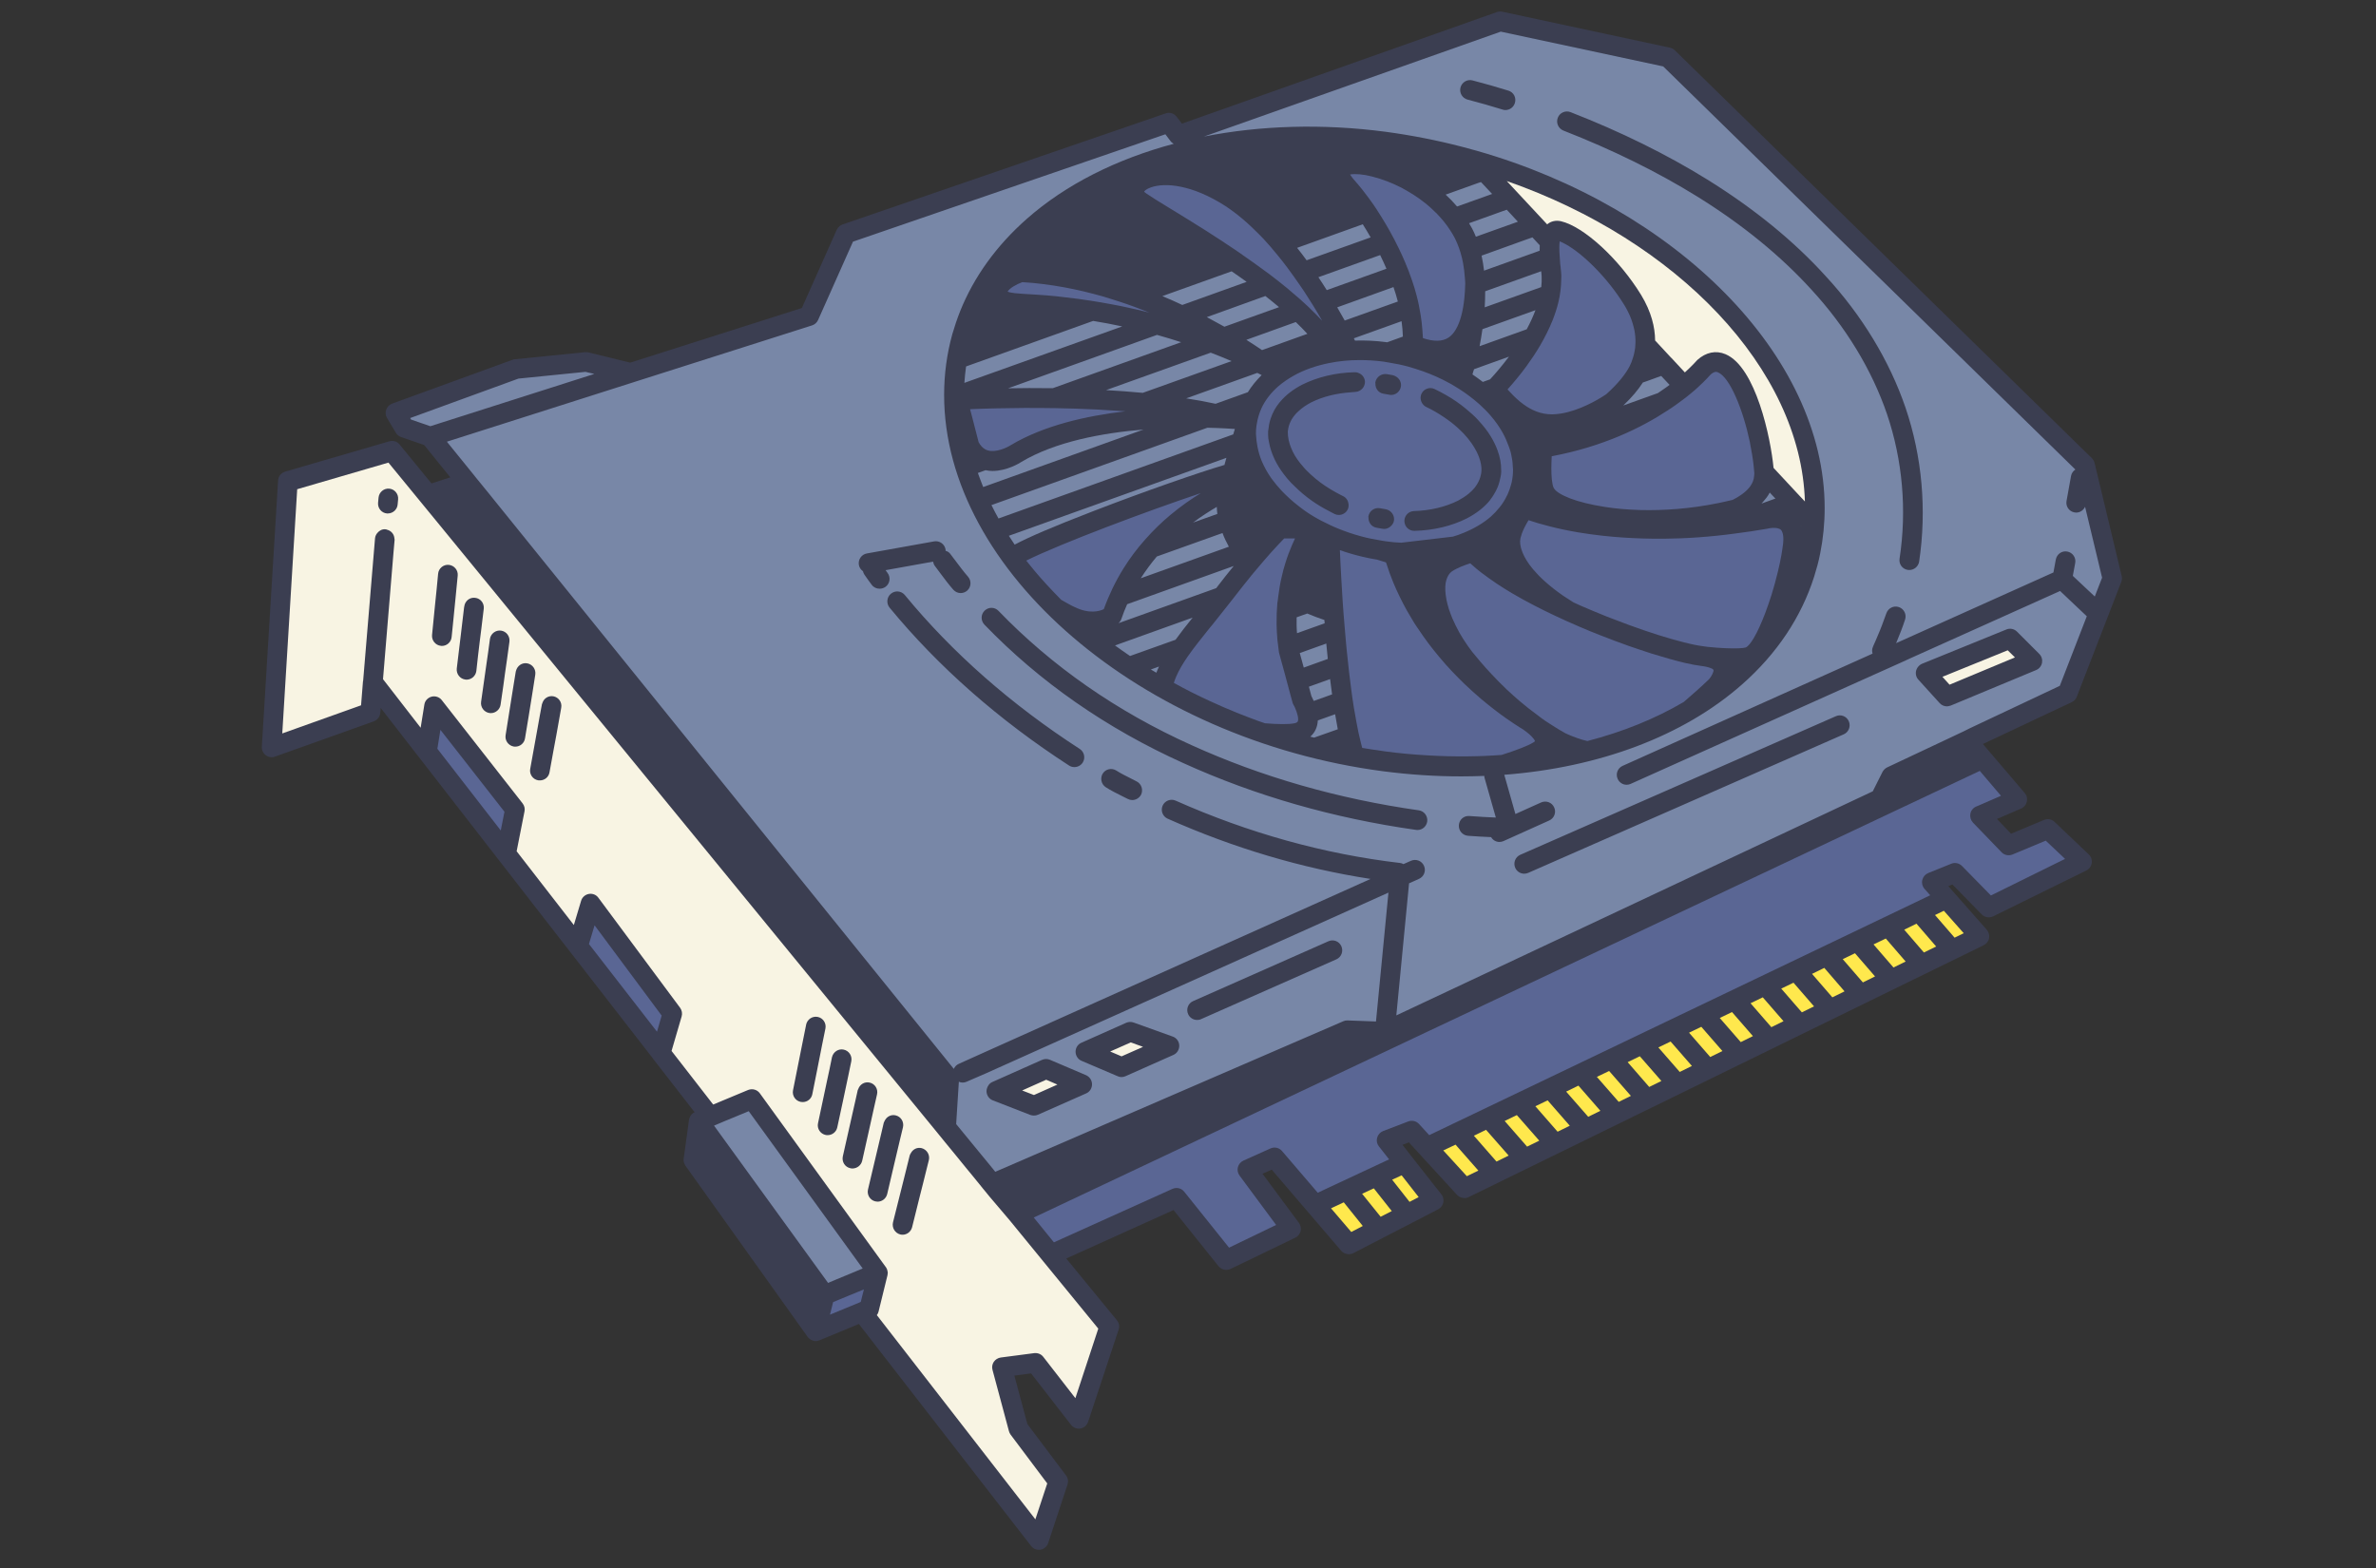 <?xml version="1.0" encoding="utf-8"?>
<!-- Generator: Adobe Illustrator 25.4.1, SVG Export Plug-In . SVG Version: 6.00 Build 0)  -->
<svg version="1.1" id="Layer_1" xmlns="http://www.w3.org/2000/svg" xmlns:xlink="http://www.w3.org/1999/xlink" x="0px" y="0px"
	 viewBox="0 0 250 165" style="enable-background:new 0 0 250 165;" xml:space="preserve">
<rect x="0" y="0" width="250" height="165" fill="#333333" stroke="none"/>
<style type="text/css">
	.st0{clip-path:url(#SVGID_00000080193326493268000680000007505364254492744613_);}
	.st1{fill:#3B3E51;}
	.st2{fill:#FFE84D;}
	.st3{fill:#7887A7;}
	.st4{fill:#F8F4E3;}
	.st5{fill:#5A6694;}
</style>
<g>
	<defs>
		<rect id="SVGID_1_" x="27.57" y="1.17" width="195.75" height="162"/>
	</defs>
	<clipPath id="SVGID_00000051353279320935258210000012542897608892529063_">
		<use xlink:href="#SVGID_1_"  style="overflow:visible;"/>
	</clipPath>
	<g style="clip-path:url(#SVGID_00000051353279320935258210000012542897608892529063_);">
		<path class="st1" d="M218,73.88l-9.36,4.41l0.74,0.87l3.66,4.29c0.22,0.25,0.3,0.59,0.22,0.91c-0.07,0.32-0.29,0.59-0.6,0.72
			l-2.54,1.1l1.48,1.55l3.47-1.45c0.38-0.16,0.81-0.08,1.11,0.21l3.6,3.42c0.25,0.23,0.36,0.58,0.31,0.91
			c-0.05,0.34-0.26,0.63-0.57,0.78l-9.81,4.83c-0.4,0.19-0.88,0.11-1.2-0.21l-3.08-3.15l-0.43,0.18l4.04,4.58
			c0.22,0.25,0.3,0.57,0.25,0.9c-0.06,0.32-0.28,0.59-0.56,0.73l-54.2,26.51c-0.09,0.05-0.19,0.07-0.28,0.09
			c-0.03,0-0.05,0.01-0.08,0.01c-0.03,0.01-0.06,0.01-0.09,0.01c-0.02,0-0.05-0.01-0.07-0.02c-0.09-0.01-0.18-0.02-0.26-0.05
			c-0.04-0.01-0.08-0.02-0.11-0.04c-0.12-0.05-0.22-0.12-0.32-0.22l-2.88-3.14l-1.08-1.18l-1.12-1.22l-0.67,0.26l1,1.28l3.09,3.93
			c0.15,0.18,0.22,0.4,0.22,0.63c0.01,0.08-0.01,0.16-0.02,0.23c-0.06,0.3-0.26,0.56-0.53,0.71l-8.94,4.62
			c-0.1,0.05-0.2,0.08-0.3,0.09c-0.03,0.01-0.06,0.01-0.09,0.01c-0.03,0.01-0.06,0.01-0.09,0.01c-0.02,0-0.05-0.01-0.07-0.01
			c-0.1-0.01-0.19-0.03-0.28-0.06c-0.04-0.01-0.08-0.02-0.11-0.04c-0.12-0.06-0.23-0.13-0.32-0.24l-7.32-8.55l-0.97,0.43l3.83,5.17
			c0.18,0.25,0.25,0.57,0.18,0.87c-0.08,0.3-0.28,0.56-0.56,0.69l-6.82,3.29c-0.15,0.07-0.3,0.1-0.45,0.1c-0.3,0-0.6-0.13-0.81-0.39
			l-4.73-5.91l-11.29,5.1l5.33,6.5c0.23,0.28,0.3,0.65,0.18,0.98l-3.21,9.71c-0.12,0.36-0.43,0.63-0.8,0.7s-0.76-0.08-1-0.39
			l-4.2-5.41l-1.76,0.23l1.37,5.1l4.07,5.41c0.21,0.28,0.26,0.63,0.15,0.96l-2.03,6.15c-0.12,0.36-0.43,0.63-0.81,0.7
			c-0.06,0.01-0.12,0.01-0.18,0.01c-0.32,0-0.62-0.14-0.81-0.4l-18.12-23.36l-4.15,1.72c-0.02,0.01-0.04,0.01-0.06,0.01
			c-0.04,0.02-0.09,0.04-0.13,0.05c-0.06,0.02-0.13,0.02-0.19,0.02c-0.09,0-0.18-0.01-0.26-0.04c-0.02-0.01-0.04-0.02-0.06-0.02
			s-0.05-0.02-0.07-0.03c-0.04-0.01-0.07-0.02-0.11-0.04c-0.03-0.02-0.05-0.04-0.08-0.06c-0.03-0.02-0.06-0.04-0.09-0.06h-0.01
			c0-0.01-0.01-0.01-0.01-0.01c-0.01-0.01-0.01-0.01-0.02-0.02c-0.03-0.02-0.05-0.05-0.08-0.08c-0.02-0.03-0.05-0.05-0.06-0.07
			l-12.87-18.03c-0.15-0.22-0.22-0.49-0.18-0.75l0.56-4.08c0.01-0.05,0.03-0.09,0.04-0.14c0.01-0.02,0-0.04,0.01-0.06
			c0.01-0.01,0.02-0.02,0.02-0.04c0.05-0.12,0.11-0.23,0.2-0.33c0.01-0.01,0.02-0.02,0.04-0.03c0.08-0.08,0.18-0.15,0.28-0.19
			l-4.36-5.61c0-0.01,0-0.01,0-0.01l-4.74-6.11L52.46,90.47l-0.42-0.54L40.06,74.5l-0.01,0.1c0,0.01,0,0.01,0,0.01l-0.04,0.4
			c-0.03,0.4-0.3,0.76-0.69,0.9l-10.39,3.71c-0.33,0.12-0.69,0.06-0.97-0.15c-0.28-0.21-0.43-0.54-0.41-0.9l1.71-28
			c0.02-0.44,0.32-0.81,0.74-0.94l10.96-3.19c0.4-0.12,0.83,0.01,1.08,0.33l3.36,4.1l1.98-0.64l-2.75-3.4l-2.43-0.84
			c-0.23-0.08-0.43-0.24-0.55-0.45l-0.93-1.56c-0.16-0.27-0.19-0.59-0.08-0.88c0.1-0.29,0.33-0.52,0.62-0.63l12.69-4.62
			c0.08-0.03,0.16-0.05,0.25-0.05l7.35-0.74c0.12-0.01,0.23-0.01,0.35,0.02l4.41,1.08l18.06-5.75l3.67-8.23
			c0.12-0.26,0.34-0.46,0.61-0.56l34-11.69c0.42-0.15,0.89,0,1.16,0.36l0.55,0.72L157.5,1.27c0.18-0.06,0.38-0.08,0.56-0.04
			l17.66,3.79c0.19,0.04,0.36,0.13,0.5,0.27l43.89,42.93c0.13,0.13,0.23,0.31,0.28,0.5l2.85,11.89c0.05,0.21,0.04,0.43-0.04,0.62
			l-4.68,12.08C218.43,73.57,218.24,73.77,218,73.88z"/>
	</g>
</g>
<path class="st2" d="M141.39,126.52l2,2.49l-1.21,0.63l-2.13-2.49L141.39,126.52z M143.32,125.62l1.95,2.42l1.17-0.6l-1.89-2.39
	L143.32,125.62z M147.48,123.68l-1,0.46l1.83,2.33l0.96-0.5L147.48,123.68z M187.42,104.03l2.17,2.5l1.28-0.63l-2.16-2.49
	L187.42,104.03z M204.53,95.84l-0.93,0.45l2.06,2.38l0.96-0.47L204.53,95.84z M151.86,121.06l2.48,2.71l1.21-0.59l-2.4-2.73
	L151.86,121.06z M190.66,102.48l2.14,2.47l1.28-0.63l-2.13-2.47L190.66,102.48z M200.36,97.83l2.07,2.4l1.29-0.63l-2.07-2.4
	L200.36,97.83z M197.13,99.38l2.1,2.43l1.28-0.63l-2.09-2.42L197.13,99.38z M193.89,100.93l2.12,2.45l1.28-0.63l-2.11-2.44
	L193.89,100.93z M184.19,105.57l2.19,2.52l1.28-0.63l-2.18-2.51L184.19,105.57z M164.79,114.87l2.32,2.65l1.28-0.63l-2.31-2.65
	L164.79,114.87z M161.55,116.41l2.34,2.68l1.28-0.63l-2.33-2.67L161.55,116.41z M168.02,113.32l2.3,2.63l1.28-0.63l-2.29-2.62
	L168.02,113.32z M158.32,117.96l2.36,2.7l1.28-0.63l-2.36-2.69L158.32,117.96z M155.08,119.51l2.38,2.72l1.28-0.63l-2.38-2.71
	L155.08,119.51z M177.72,108.67l2.23,2.56l1.28-0.63l-2.22-2.55L177.72,108.67z M180.95,107.12l2.21,2.54l1.28-0.63l-2.2-2.53
	L180.95,107.12z M171.26,111.77l2.27,2.61l1.28-0.63l-2.27-2.6L171.26,111.77z M174.49,110.22l2.25,2.58l1.28-0.63l-2.24-2.57
	L174.49,110.22z"/>
<path class="st3" d="M78.78,116.93l11.99,16.55l-1.75,0.73l-0.99,0.41l-0.9,0.38l-12-16.55l0.26-0.11l0.99-0.42L78.78,116.93z
	 M138.23,73.76l1.93-0.69c-0.07-0.53-0.14-1.06-0.21-1.61l-2.23,0.8l0.26,0.98C138.05,73.37,138.14,73.55,138.23,73.76z
	 M137.55,64.56l-1.12,0.4c-0.01,0.54-0.01,1.09,0.04,1.67l2.91-1.04c-0.01-0.12-0.02-0.23-0.03-0.35
	C138.73,65.03,138.13,64.81,137.55,64.56z M103.69,112.97l42.4-19.04l-1.31,13.56l-2.98-0.11c-0.17-0.01-0.3,0.02-0.45,0.08
	l-36.52,15.8l-0.11,0.05l-0.14-0.18l-0.66-0.81l-0.66-0.8l-2.65-3.23l0.01-0.21l0.27-4.25c0.12,0.06,0.26,0.09,0.4,0.09
	s0.28-0.03,0.42-0.09l0.04-0.02L103.69,112.97z M125.01,106.71c0.17,0.39,0.55,0.62,0.95,0.62c0.14,0,0.28-0.02,0.42-0.09
	l14.23-6.29c0.52-0.23,0.76-0.84,0.53-1.37s-0.84-0.77-1.37-0.53l-14.22,6.29C125.01,105.57,124.78,106.19,125.01,106.71z
	 M113.17,110.68c0.01,0.42,0.25,0.79,0.63,0.95l3.8,1.62c0.13,0.06,0.26,0.09,0.4,0.09s0.29-0.03,0.42-0.09l5.04-2.24
	c0.39-0.17,0.63-0.56,0.62-0.99c-0.01-0.42-0.28-0.8-0.68-0.94l-4.12-1.48c-0.25-0.09-0.53-0.08-0.77,0.02l-4.71,2.1
	C113.41,109.88,113.17,110.26,113.17,110.68z M103.8,114.84c0.01,0.42,0.27,0.8,0.66,0.95l3.96,1.54c0.12,0.04,0.25,0.06,0.38,0.06
	c0.14,0,0.29-0.03,0.42-0.09l5.06-2.24c0.38-0.16,0.62-0.54,0.62-0.96c0-0.42-0.25-0.79-0.63-0.96l-3.8-1.62
	c-0.26-0.11-0.56-0.11-0.83,0.01l-5.23,2.33c-0.16,0.07-0.29,0.18-0.39,0.32C103.89,114.37,103.8,114.6,103.8,114.84z M138.72,29.17
	c0.31,0.46,0.6,0.91,0.88,1.36l6.28-2.25c-0.21-0.49-0.43-0.97-0.66-1.44L138.72,29.17z M136.48,26.08c0.35,0.43,0.68,0.87,1,1.31
	l6.74-2.41c-0.28-0.49-0.56-0.95-0.83-1.38L136.48,26.08z M140.7,32.34c0.29,0.5,0.56,0.97,0.79,1.39l5.59-2
	c-0.13-0.52-0.29-1.02-0.46-1.52L140.7,32.34z M139.71,69.34c-0.05-0.54-0.11-1.08-0.16-1.62l-2.79,1l0.42,1.53L139.71,69.34z
	 M218.1,60.6l0.25-1.35c0.11-0.56-0.27-1.11-0.83-1.21c-0.57-0.11-1.1,0.27-1.21,0.84l-0.25,1.36l-16.49,7.41l-0.07,0.03
	c0.01-0.02,0.02-0.05,0.04-0.08c0.33-0.78,0.64-1.58,0.91-2.4c0.18-0.54-0.11-1.14-0.66-1.32c-0.54-0.18-1.12,0.11-1.31,0.66
	c-0.15,0.43-0.31,0.86-0.47,1.28c-0.14,0.37-0.29,0.73-0.44,1.08s-0.3,0.72-0.46,1.06c-0.01,0.02-0.02,0.05-0.03,0.08
	c-0.12,0.25-0.12,0.5-0.05,0.74l-26.3,11.81c-0.52,0.23-0.76,0.85-0.52,1.37c0.17,0.39,0.55,0.62,0.94,0.62
	c0.14,0,0.29-0.03,0.42-0.09L199,70.18l0.98-0.44l0.98-0.45l15.8-7.1l2.81,2.66l-2.84,7.32l-9.5,4.48L206.53,77l-0.26,0.12
	l-0.97,0.46l-6.73,3.17c-0.21,0.1-0.38,0.27-0.49,0.47l-1.03,2.05l-50.13,23.58l1.34-13.9l1.05-0.47c0.52-0.23,0.76-0.85,0.52-1.37
	c-0.23-0.53-0.84-0.76-1.37-0.53l-0.79,0.35c-0.11-0.06-0.23-0.11-0.36-0.12c-8-0.94-15.94-3.15-23.61-6.56
	c-0.52-0.23-1.13,0-1.37,0.53c-0.23,0.53,0.01,1.14,0.53,1.37c6.94,3.09,14.11,5.22,21.35,6.34l-41.09,18.45l-1.91,0.86l-0.33,0.15
	c-0.25,0.11-0.42,0.3-0.52,0.53L52.06,52.7l-0.7-0.87l-0.46-0.56l-0.24-0.3l-0.46-0.56l-0.7-0.87l-2.48-3.06l19.65-6.26l18.78-5.98
	c0.28-0.09,0.51-0.3,0.63-0.57l3.67-8.24l32.87-11.3l0.55,0.73c0.09,0.12,0.21,0.2,0.33,0.27c-6.02,1.61-11.34,4.27-15.45,7.89
	c-3.21,2.83-5.56,6.1-7.01,9.69c-0.16,0.41-0.32,0.83-0.46,1.25c-0.13,0.4-0.26,0.8-0.38,1.21c-0.57,2.06-0.86,4.2-0.86,6.4
	c0,18.49,20.72,36.25,46.19,39.59c2.77,0.36,5.52,0.54,8.21,0.54c0.82,0,1.63-0.02,2.44-0.05c0.01,0.05-0.01,0.11,0.01,0.16
	l1.2,4.22c-0.89-0.04-1.8-0.08-2.78-0.16c-0.58-0.05-1.07,0.38-1.11,0.96c-0.04,0.57,0.38,1.07,0.96,1.12
	c0.84,0.06,1.64,0.11,2.43,0.14c0.19,0.32,0.52,0.51,0.88,0.51c0.14,0,0.28-0.03,0.42-0.09l4.82-2.17c0.52-0.23,0.76-0.85,0.52-1.37
	c-0.23-0.53-0.84-0.76-1.37-0.53l-2.71,1.22l-1.17-4.13c9.96-0.76,18.84-4.06,25.01-9.5c3.69-3.25,6.24-7.1,7.59-11.34
	c0.12-0.39,0.24-0.79,0.35-1.2c0.11-0.42,0.21-0.83,0.29-1.26c0.31-1.54,0.47-3.13,0.47-4.76c0-16.1-15.71-31.64-36.59-37.6
	c-0.52-0.15-1.03-0.28-1.55-0.42c-2.61-0.68-5.3-1.21-8.04-1.58c-6.67-0.88-13.19-0.67-19.13,0.5l31.23-11.04L175,6.99l43.37,42.42
	c-0.23,0.15-0.41,0.39-0.46,0.69l-0.47,2.61c-0.11,0.57,0.27,1.11,0.83,1.21c0.06,0.01,0.12,0.02,0.19,0.02
	c0.4,0,0.76-0.25,0.93-0.61l1.79,7.46l-0.77,1.98L218.1,60.6z M93.19,61.74c0.46-0.35,0.54-1.01,0.19-1.46
	c-0.07-0.09-0.13-0.19-0.2-0.28l5-0.9c0.03,0.16,0.08,0.32,0.19,0.46c0.19,0.25,0.38,0.5,0.56,0.75c0.43,0.58,0.88,1.18,1.38,1.75
	c0.21,0.23,0.49,0.35,0.77,0.35c0.25,0,0.49-0.09,0.69-0.26c0.43-0.39,0.46-1.04,0.08-1.47c-0.44-0.5-0.84-1.04-1.27-1.61
	c-0.19-0.26-0.39-0.52-0.59-0.78c-0.13-0.18-0.31-0.28-0.5-0.33c0-0.05,0.01-0.09,0-0.15c-0.1-0.56-0.64-0.94-1.2-0.84l-7.08,1.27
	c-0.56,0.1-0.94,0.64-0.84,1.21c0.05,0.28,0.21,0.5,0.43,0.66c0.03,0.13,0.08,0.26,0.16,0.37c0.25,0.36,0.5,0.72,0.77,1.07
	c0.2,0.27,0.51,0.4,0.82,0.4C92.78,61.95,93,61.88,93.19,61.74z M113.61,78.81c-7.2-4.66-13.4-10.11-18.41-16.2
	c-0.37-0.44-1.02-0.5-1.46-0.13c-0.44,0.36-0.5,1.02-0.14,1.46c5.15,6.25,11.51,11.84,18.89,16.62c0.17,0.11,0.36,0.16,0.56,0.16
	c0.34,0,0.67-0.17,0.87-0.47C114.23,79.77,114.09,79.12,113.61,78.81z M119.6,82.23c-0.21-0.11-0.41-0.21-0.62-0.32
	c-0.54-0.27-1.05-0.52-1.53-0.83c-0.48-0.3-1.12-0.16-1.42,0.32s-0.16,1.13,0.32,1.44c0.56,0.36,1.15,0.65,1.71,0.93
	c0.2,0.1,0.4,0.2,0.6,0.3c0.15,0.08,0.31,0.12,0.47,0.12c0.38,0,0.74-0.21,0.93-0.56C120.31,83.12,120.11,82.49,119.6,82.23z
	 M150.17,86.45c0.08-0.57-0.32-1.1-0.88-1.18c-8.52-1.21-16.56-3.52-23.92-6.86c-7.86-3.54-14.69-8.3-20.31-14.13
	c-0.4-0.42-1.05-0.42-1.46-0.02c-0.41,0.4-0.42,1.05-0.02,1.47c5.8,6.02,12.85,10.93,20.95,14.58c7.53,3.42,15.76,5.79,24.47,7.02
	c0.05,0.01,0.1,0.01,0.15,0.01C149.65,87.34,150.09,86.97,150.17,86.45z M201.85,71.52l2.24,2.47c0.2,0.22,0.48,0.34,0.76,0.34
	c0.12,0,0.24-0.03,0.35-0.07c0.02-0.01,0.04,0,0.05-0.01l8.99-3.74c0.32-0.13,0.55-0.42,0.62-0.76c0.06-0.34-0.04-0.69-0.29-0.94
	l-2.34-2.34c-0.3-0.3-0.74-0.39-1.12-0.23l-8.88,3.61c-0.19,0.08-0.34,0.22-0.46,0.38c-0.07,0.11-0.13,0.22-0.16,0.35
	C201.53,70.92,201.62,71.27,201.85,71.52z M159.96,89.95c-0.52,0.23-0.76,0.84-0.53,1.37c0.17,0.39,0.55,0.62,0.95,0.62
	c0.14,0,0.28-0.03,0.42-0.09L194,77.27c0.52-0.23,0.76-0.84,0.53-1.37s-0.84-0.77-1.37-0.53L159.96,89.95z M158.72,9.54
	c-1.21-0.38-2.49-0.74-3.79-1.08c-0.55-0.14-1.11,0.19-1.26,0.75c-0.14,0.56,0.19,1.12,0.74,1.27c1.27,0.33,2.5,0.68,3.69,1.05
	c0.1,0.04,0.21,0.05,0.3,0.05c0.44,0,0.85-0.28,0.99-0.73C159.57,10.29,159.27,9.71,158.72,9.54z M200.5,42.91
	c-1.68-4.93-4.59-9.73-8.4-13.85c-3.35-3.7-7.55-7.12-12.48-10.18c-4.26-2.64-9.09-5.02-14.37-7.08c-0.53-0.21-1.14,0.06-1.34,0.59
	c-0.21,0.54,0.06,1.14,0.59,1.35c5.16,2.02,9.88,4.34,14.03,6.91c4.77,2.95,8.82,6.26,12.05,9.81c3.62,3.92,6.38,8.46,7.97,13.12
	c1.64,4.84,2.1,10.1,1.32,15.21c-0.09,0.57,0.3,1.1,0.87,1.18c0.05,0.01,0.11,0.01,0.16,0.01c0.5,0,0.94-0.36,1.03-0.88
	C202.74,53.66,202.25,48.07,200.5,42.91z M61.6,39.13l-7.05,0.71l-11.39,4.15l0.09,0.16l2.03,0.7l17.25-5.5L61.6,39.13z
	 M131.14,35.76c0.64,0.4,1.19,0.77,1.65,1.08l4.77-1.71c-0.38-0.42-0.79-0.83-1.22-1.24L131.14,35.76z M145.82,36
	c0.05,0.01,0.09,0.02,0.13,0.02l1.66-0.6c-0.02-0.54-0.06-1.08-0.14-1.62l-5.02,1.8c0.05,0.09,0.09,0.18,0.12,0.24
	C143.64,35.81,144.72,35.85,145.82,36z M140.76,76.74c-0.1-0.51-0.19-1.04-0.28-1.58l-1.82,0.65c-0.02,0.32-0.08,0.64-0.22,0.94
	c-0.11,0.25-0.29,0.52-0.57,0.77c0.13,0.04,0.26,0.07,0.4,0.1L140.76,76.74z M161.56,32.64l-5.58,2c-0.09,0.63-0.19,1.23-0.3,1.79
	l4.96-1.78C160.99,34,161.3,33.33,161.56,32.64z M154.93,39.4c0.38,0.26,0.74,0.52,1.09,0.79l0.76-0.27
	c0.56-0.6,1.27-1.43,1.99-2.39l-3.67,1.32C155.03,39.05,154.97,39.23,154.93,39.4z M162.21,29.08c-0.01-0.14-0.02-0.33-0.05-0.54
	l-5.89,2.11c0,0.57-0.02,1.14-0.05,1.69l5.95-2.13C162.21,29.83,162.23,29.45,162.21,29.08z M160.64,25.19l-4.75,1.71
	c0.11,0.52,0.2,1.05,0.26,1.58l5.58-2l0.27-0.1c0-0.2,0-0.39,0.01-0.57l-0.77-0.83L160.64,25.19z M122.3,31.16
	c0.73,0.3,1.42,0.61,2.1,0.93l6.77-2.43c-0.53-0.38-1.05-0.75-1.58-1.11L122.3,31.16z M126.98,33.37c0.66,0.35,1.27,0.69,1.85,1.01
	l5.75-2.06c-0.47-0.39-0.94-0.78-1.44-1.17L126.98,33.37z M175.29,40.78c0.13-0.09,0.26-0.19,0.38-0.28l-0.88-0.94l-0.42,0.15
	l-1.04,0.38l-0.47,0.16c-0.49,0.76-1.17,1.58-2.06,2.42l3.63-1.3l0.02-0.01C174.74,41.16,175.03,40.97,175.29,40.78z M189.48,55.36
	c0.01,0.01,0.01,0.02,0.02,0.04h0.01L189.48,55.36z M186.81,52.47l-0.6-0.64c-0.02,0.03-0.03,0.06-0.05,0.09
	c-0.17,0.31-0.39,0.6-0.63,0.86c-0.06,0.07-0.12,0.14-0.19,0.21l0.28-0.1l1.05-0.38L186.81,52.47z M132.75,39.47
	c-0.15-0.08-0.3-0.15-0.46-0.23l-7.48,2.68c1.05,0.16,2.09,0.35,3.09,0.57l3.4-1.22C131.69,40.63,132.18,40.04,132.75,39.47z
	 M155.57,19.24l-3.46,1.24c0.42,0.39,0.82,0.8,1.2,1.25l3.36-1.2l0.33-0.12l-1.17-1.25L155.57,19.24z M158.11,22.22l-3.54,1.27
	c0.11,0.19,0.22,0.36,0.32,0.55c0.15,0.28,0.28,0.57,0.4,0.87l3.92-1.4l0.5-0.18l-1.17-1.26L158.11,22.22z M127.04,45.01
	l-22.72,8.14c0.23,0.47,0.48,0.94,0.74,1.41l24.7-8.85c0.06-0.2,0.12-0.39,0.17-0.57C129.59,45.12,128.54,45.04,127.04,45.01z
	 M120.32,45.2c-4.35,0.36-9.3,1.28-12.87,3.42c-0.15,0.1-1.49,0.94-3.03,0.94c-0.24,0-0.48-0.03-0.72-0.08l-0.81,0.29
	c0.18,0.49,0.36,0.98,0.56,1.48L120.32,45.2z M120.03,60.85l9.27-3.32c-0.26-0.47-0.49-0.95-0.67-1.44l-6.91,2.47
	C121.12,59.27,120.56,60.03,120.03,60.85z M128.83,48.94c0.07-0.25,0.14-0.51,0.21-0.76l-22.89,8.2c0.2,0.31,0.4,0.62,0.61,0.93
	c1.49-0.79,4.01-1.88,8.24-3.51c5.48-2.12,11.27-4.12,13.69-4.83C128.74,48.94,128.79,48.94,128.83,48.94z M121.95,70.14l-0.86,0.31
	c0.19,0.12,0.39,0.23,0.58,0.34C121.75,70.57,121.85,70.36,121.95,70.14z M125.53,54.99l2.56-0.91c-0.04-0.25-0.05-0.49-0.06-0.74
	C127.24,53.8,126.4,54.34,125.53,54.99z M129.58,38c-0.7-0.3-1.42-0.6-2.19-0.89l-11.01,3.94c1.27,0.07,2.57,0.17,3.86,0.29
	L129.58,38z M101.65,38.56c-0.08,0.57-0.14,1.15-0.18,1.73l16.61-5.94c-1-0.22-2.02-0.41-3.06-0.58L101.65,38.56z M128.13,61.68
	c0.59-0.77,1.15-1.48,1.68-2.12l-11.21,4.02c-0.22,0.5-0.43,1.01-0.61,1.55c-0.06,0.18-0.17,0.33-0.31,0.45l10.29-3.69
	C128.01,61.83,128.07,61.76,128.13,61.68z M106.07,40.86c1.39-0.02,2.98-0.04,4.7-0.01l13.51-4.84c-0.81-0.27-1.66-0.52-2.54-0.77
	L106.07,40.86z M125.49,64.99l-8.17,2.93c0.52,0.38,1.04,0.74,1.58,1.11l4.79-1.71C124.23,66.57,124.83,65.8,125.49,64.99z"/>
<path class="st4" d="M189.91,52.77l-0.51-0.54c0,0,0-0.01-0.01-0.01l-2.71-2.91l-0.07-0.08c-0.29-3.09-1.86-10.62-5.06-11.96
	c-1-0.42-2.05-0.21-2.96,0.61c-0.04,0.04-0.08,0.08-0.11,0.12c-0.02,0.02-0.42,0.48-1.2,1.19l-1.43-1.54c-0.01,0-0.01,0-0.01,0
	l-1.69-1.82c-0.01-1.38-0.39-3.01-1.47-4.79c-2.32-3.79-6.03-7.2-8.44-7.76c-0.53-0.12-1.05-0.01-1.45,0.33l-4.25-4.56
	C176.41,25.29,189.49,38.77,189.91,52.77z M106.26,128.44l9.3,11.37l-2.41,7.32l-3.38-4.35c-0.22-0.29-0.58-0.43-0.95-0.39
	l-3.52,0.46c-0.3,0.04-0.56,0.21-0.73,0.45c-0.17,0.25-0.22,0.56-0.14,0.85l1.73,6.45c0.04,0.13,0.09,0.25,0.17,0.36l3.86,5.14
	l-1.25,3.78l-16.68-21.49c0.08-0.11,0.15-0.23,0.18-0.37l0.94-3.83c0.02-0.09,0.03-0.18,0.03-0.26c0-0.03-0.01-0.05-0.01-0.08
	c-0.01-0.06-0.02-0.12-0.04-0.18c-0.01-0.03-0.01-0.06-0.02-0.08c-0.02-0.06-0.05-0.12-0.08-0.17c-0.01-0.02-0.02-0.05-0.04-0.07
	c-0.01-0.01-0.01-0.01-0.02-0.02l-13.25-18.28c-0.28-0.39-0.79-0.53-1.24-0.35l-3.67,1.53l-4.38-5.64l1.06-3.63
	c0.09-0.31,0.03-0.65-0.16-0.91l-8.6-11.58c-0.23-0.32-0.62-0.47-1.01-0.4c-0.38,0.07-0.7,0.35-0.81,0.73l-0.76,2.54l-6.02-7.76
	l0.83-4.21c0.06-0.29-0.02-0.6-0.21-0.84l-8.5-10.86c-0.25-0.32-0.67-0.46-1.07-0.36c-0.4,0.11-0.7,0.43-0.76,0.84l-0.39,2.43
	l-3.96-5.11l1.1-13.29l0.12-1.37c0.01-0.05-0.02-0.1-0.02-0.15c-0.03-0.44-0.33-0.8-0.75-0.91c-0.06-0.02-0.12-0.05-0.18-0.05
	c-0.35-0.04-0.66,0.13-0.87,0.39c-0.13,0.16-0.22,0.34-0.24,0.56l-1.25,14.98c-0.01,0.03-0.02,0.05-0.02,0.08l-0.2,2.51l-8.29,2.96
	l1.57-25.7l9.6-2.8l3.6,4.39l1.41,1.72l52.61,64.24l0.96,1.18l0.97,1.18l1.32,1.62l0.66,0.8l0.34,0.42l0.32,0.39l0.36,0.45
	l0.19,0.23c0,0,0.01,0,0.01,0.01l0.49,0.6L106.26,128.44z M39.78,52.91c-0.05,0.57,0.38,1.08,0.94,1.12c0.04,0,0.06,0,0.09,0
	c0.53,0,0.99-0.41,1.03-0.95l0.05-0.54c0.05-0.57-0.38-1.08-0.94-1.12c-0.57-0.05-1.07,0.38-1.12,0.95L39.78,52.91z M47.65,65.76
	l0.29-2.92l0.22-2.26c0.06-0.57-0.36-1.08-0.93-1.14c-0.56-0.06-1.08,0.36-1.13,0.93l-0.02,0.2l-0.14,1.46l-0.15,1.46l-0.33,3.33
	c-0.05,0.57,0.36,1.08,0.93,1.14c0.04,0.01,0.07,0.01,0.1,0.01c0.53,0,0.98-0.4,1.03-0.94L47.65,65.76z M50.3,68.99l0.17-1.43
	l0.18-1.43l0.25-2.07c0.07-0.57-0.33-1.09-0.9-1.15c-0.57-0.08-1.08,0.33-1.15,0.91l-0.02,0.1l-0.34,2.86l-0.43,3.57
	c-0.06,0.57,0.34,1.09,0.91,1.16c0.04,0.01,0.08,0.01,0.12,0.01c0.52,0,0.96-0.39,1.03-0.91L50.3,68.99z M52.95,72.23l0.19-1.4
	l0.2-1.39l0.26-1.9c0.08-0.57-0.31-1.1-0.88-1.18c-0.56-0.08-1.09,0.32-1.17,0.88v0.01l-0.19,1.4l-0.2,1.39l-0.54,3.81
	c-0.08,0.57,0.32,1.1,0.88,1.18c0.05,0.01,0.09,0.01,0.15,0.01c0.5,0,0.95-0.38,1.02-0.89L52.95,72.23z M55.61,75.47l0.22-1.37
	l0.22-1.37L56.32,71c0.09-0.57-0.29-1.1-0.86-1.2c-0.54-0.09-1.04,0.27-1.17,0.8c0,0.02-0.02,0.04-0.02,0.06l-0.21,1.29l-0.22,1.37
	l-0.64,4.04c-0.09,0.57,0.29,1.1,0.86,1.2c0.05,0.01,0.11,0.01,0.16,0.01c0.5,0,0.94-0.36,1.02-0.87L55.61,75.47z M58.28,78.74
	l0.25-1.34l0.24-1.34l0.28-1.58c0.11-0.57-0.27-1.11-0.83-1.21c-0.52-0.09-1,0.22-1.15,0.71c-0.01,0.05-0.04,0.08-0.05,0.13
	l-0.22,1.18l-0.24,1.34l-0.77,4.27c-0.11,0.57,0.27,1.11,0.83,1.21c0.06,0.01,0.12,0.01,0.19,0.01c0.49,0,0.93-0.35,1.01-0.86
	L58.28,78.74z M85.98,112.59l0.26-1.32l0.26-1.32l0.35-1.72c0.11-0.56-0.25-1.11-0.81-1.22c-0.56-0.11-1.1,0.25-1.22,0.81
	l-0.01,0.06l-0.53,2.64l-0.84,4.21c-0.11,0.56,0.25,1.11,0.81,1.22c0.07,0.01,0.14,0.02,0.21,0.02c0.49,0,0.92-0.34,1.01-0.83
	L85.98,112.59z M88.69,115.88l0.55-2.6l0.33-1.59c0.12-0.56-0.23-1.12-0.8-1.24c-0.54-0.12-1.08,0.23-1.22,0.77
	c0,0.01-0.01,0.02-0.01,0.03l-0.26,1.27l-0.28,1.3l-0.93,4.38c-0.12,0.56,0.24,1.11,0.8,1.23c0.07,0.02,0.14,0.02,0.22,0.02
	c0.47,0,0.91-0.33,1.01-0.83L88.69,115.88z M90.72,122.14l0.66-2.95l0.57-2.57l0.33-1.46c0.13-0.56-0.22-1.12-0.78-1.24
	c-0.53-0.12-1.03,0.19-1.2,0.69c-0.01,0.04-0.04,0.06-0.05,0.1l-0.26,1.17l-0.29,1.28l-1.02,4.53c-0.12,0.56,0.22,1.12,0.79,1.24
	c0.08,0.02,0.15,0.03,0.23,0.03C90.19,122.95,90.61,122.62,90.72,122.14z M94.09,122.49l0.6-2.54l0.32-1.33
	c0.13-0.56-0.21-1.12-0.77-1.25c-0.5-0.12-0.97,0.15-1.17,0.6c-0.03,0.06-0.06,0.11-0.08,0.17l-0.25,1.07l-0.3,1.27l-1.11,4.69
	c-0.13,0.56,0.21,1.12,0.77,1.25c0.08,0.02,0.16,0.03,0.24,0.03c0.47,0,0.89-0.32,1.01-0.8L94.09,122.49z M96.8,125.8l0.32-1.26
	l0.31-1.25l0.3-1.2c0.14-0.56-0.2-1.12-0.75-1.27c-0.47-0.12-0.92,0.11-1.14,0.52c-0.05,0.08-0.09,0.15-0.12,0.24l-0.24,0.97
	l-0.31,1.25l-1.21,4.83c-0.13,0.56,0.2,1.12,0.76,1.27c0.08,0.02,0.17,0.03,0.25,0.03c0.46,0,0.88-0.32,1-0.79L96.8,125.8z
	 M116.81,110.65l1.2,0.51l2.26-1l-1.29-0.47L116.81,110.65z M111.26,114.13l-1.18-0.51l-2.53,1.13l1.24,0.48L111.26,114.13z
	 M211.25,68.43l-6.87,2.79l0.75,0.83l6.88-2.87L211.25,68.43z"/>
<path class="st5" d="M142.64,19.11c-0.32-0.34-0.49-0.59-0.59-0.75c0.56-0.09,1.37-0.03,2.3,0.21c0.53,0.13,1.09,0.31,1.68,0.54
	c0.46,0.18,0.93,0.39,1.41,0.63c0.08,0.04,0.15,0.09,0.23,0.13c0.39,0.21,0.77,0.44,1.16,0.69c0.35,0.23,0.7,0.47,1.03,0.74
	c0.47,0.36,0.91,0.77,1.34,1.2c0.51,0.53,0.98,1.1,1.38,1.72c0.17,0.26,0.33,0.53,0.48,0.81c0.1,0.19,0.18,0.39,0.27,0.59
	c0.26,0.62,0.46,1.29,0.6,2c0.1,0.52,0.16,1.05,0.2,1.6c0.02,0.21,0.04,0.42,0.04,0.63c-0.01,0.57-0.05,1.1-0.1,1.6
	c-0.07,0.67-0.18,1.27-0.32,1.79c-0.3,1.11-0.75,1.9-1.35,2.29c-0.64,0.42-1.55,0.43-2.68,0.05c-0.01-0.29-0.04-0.58-0.06-0.87
	c-0.04-0.54-0.1-1.08-0.19-1.61c-0.11-0.69-0.25-1.38-0.43-2.05c-0.13-0.52-0.29-1.02-0.46-1.52c-0.22-0.66-0.47-1.31-0.74-1.94
	c-0.21-0.5-0.43-0.98-0.66-1.45c-0.31-0.65-0.64-1.27-0.97-1.86c-0.28-0.49-0.54-0.95-0.82-1.39c-0.19-0.31-0.39-0.61-0.57-0.9
	c-0.21-0.32-0.41-0.61-0.61-0.88c-0.06-0.08-0.12-0.18-0.18-0.25c-0.24-0.33-0.46-0.62-0.67-0.88c-0.28-0.36-0.53-0.65-0.72-0.86
	C142.64,19.11,142.64,19.11,142.64,19.11z M160.29,42.54c0.86,0.63,1.83,1.06,3.01,1.06h0.01c0.07,0,0.14-0.01,0.22-0.01
	c1.93-0.08,4.01-1.19,4.97-1.78c0.25-0.15,0.42-0.26,0.5-0.32c1.27-1.13,2.07-2.18,2.45-2.92c0.01-0.01,0.01-0.02,0.02-0.03
	c0.06-0.13,0.13-0.27,0.19-0.43c0.13-0.33,0.26-0.74,0.34-1.2c0.01-0.08,0.02-0.16,0.04-0.25c0.01-0.02,0.01-0.04,0.01-0.06
	c0.04-0.38,0.05-0.77,0.01-1.21c-0.01-0.11-0.02-0.22-0.04-0.34c-0.02-0.18-0.06-0.37-0.11-0.56c-0.13-0.57-0.34-1.17-0.67-1.8
	c-0.09-0.19-0.21-0.38-0.32-0.57c-1.8-2.94-4.41-5.44-6.18-6.42c-0.23-0.12-0.44-0.23-0.63-0.3c-0.01,0.08-0.02,0.18-0.03,0.28
	s-0.01,0.22-0.01,0.35c0,0.15,0,0.32,0.01,0.48c0.02,0.43,0.05,0.88,0.08,1.22c0.01,0.04,0.01,0.06,0.01,0.09
	c0.01,0.12,0.02,0.23,0.04,0.32c0,0.01,0,0.02,0,0.03c0.04,0.32,0.06,0.6,0.07,0.81c0.01,0.16-0.01,0.32-0.01,0.47
	c0,0.01,0,0.01,0,0.01c-0.01,0.77-0.11,1.55-0.29,2.31c-0.15,0.64-0.36,1.27-0.6,1.89c-0.37,0.93-0.83,1.83-1.32,2.68
	c-0.46,0.79-0.96,1.52-1.45,2.2c-0.7,0.96-1.41,1.79-1.99,2.44c0.11,0.12,0.22,0.24,0.34,0.36
	C159.37,41.78,159.81,42.19,160.29,42.54z M175.04,56.69c-1.55,0.01-3-0.04-4.34-0.13c-0.71-0.05-1.39-0.11-2.04-0.18h-0.01
	c-0.93-0.11-1.8-0.22-2.6-0.36c-1.11-0.19-2.1-0.4-2.95-0.62c-0.89-0.22-1.65-0.45-2.27-0.66c-0.07,0.12-0.15,0.25-0.22,0.38
	c-0.24,0.43-0.47,0.91-0.59,1.38c-0.01,0.04-0.03,0.09-0.04,0.13c0,0,0,0,0,0.01c-0.08,0.37-0.04,0.87,0.21,1.48
	c0.21,0.53,0.57,1.14,1.13,1.8c0.33,0.39,0.73,0.81,1.21,1.24c0.54,0.49,1.18,1,1.93,1.52c0.34,0.23,0.71,0.47,1.1,0.71
	c0.23,0.11,0.47,0.21,0.7,0.32c0.96,0.42,1.91,0.81,2.85,1.19c0.77,0.3,1.53,0.59,2.27,0.86c1.11,0.41,2.18,0.77,3.16,1.08
	c0.96,0.3,1.83,0.55,2.59,0.74c0.85,0.22,1.55,0.36,2.05,0.42c0.17,0.02,0.33,0.04,0.49,0.07c0.7,0.07,1.33,0.12,1.88,0.14
	c1.12,0.05,1.89,0.01,2.14-0.08c0.25-0.11,0.53-0.47,0.84-0.99c0.39-0.65,0.8-1.57,1.21-2.64c0.22-0.6,0.45-1.25,0.66-1.91
	c0.25-0.8,0.47-1.63,0.67-2.45c0.15-0.62,0.28-1.22,0.38-1.81c0.06-0.4,0.13-0.79,0.17-1.16c0.01-0.12,0.02-0.23,0.02-0.34
	c0.01-0.3-0.02-0.56-0.08-0.75c-0.05-0.15-0.11-0.27-0.19-0.34c-0.19-0.16-0.52-0.2-0.82-0.19c-0.22,0.01-0.44,0.04-0.57,0.08
	c-0.04,0.01-0.08,0.02-0.11,0.02c-1.08,0.19-2.12,0.34-3.13,0.47C179.92,56.51,177.36,56.67,175.04,56.69z M163.42,76.39
	c0.42,0.26,0.84,0.53,1.29,0.77c0.01,0,0.5,0.25,1.28,0.52c0.3,0.11,0.65,0.21,1.03,0.3c3.71-0.96,7.13-2.34,10.14-4.11
	c0.13-0.12,0.26-0.23,0.39-0.34c1.34-1.15,2.26-2.04,2.28-2.06c0.28-0.32,0.52-0.84,0.46-0.98c-0.01-0.02-0.05-0.06-0.12-0.11
	c-0.12-0.06-0.33-0.15-0.66-0.22c-0.16-0.04-0.33-0.06-0.55-0.09c-0.43-0.05-1.01-0.16-1.71-0.32c-0.96-0.23-2.13-0.56-3.46-0.97
	c-0.42-0.13-0.86-0.28-1.3-0.43c-0.36-0.12-0.74-0.25-1.12-0.38c-0.97-0.35-1.98-0.72-3.01-1.13c-0.73-0.28-1.45-0.58-2.19-0.9
	c-0.91-0.39-1.83-0.8-2.73-1.23c-0.67-0.32-1.32-0.64-1.96-0.97c-0.84-0.43-1.65-0.88-2.43-1.34c-0.53-0.32-1.04-0.63-1.53-0.96
	c-0.05-0.04-0.1-0.06-0.15-0.1c-0.01-0.01-0.02-0.01-0.02-0.02c-0.02-0.01-0.04-0.02-0.06-0.04c-0.21-0.14-0.42-0.28-0.62-0.43
	c-0.28-0.2-0.56-0.4-0.83-0.61c-0.17-0.13-0.34-0.27-0.5-0.4c-0.22-0.19-0.44-0.38-0.64-0.56c-0.52,0.16-1.32,0.45-1.92,0.84
	c-0.3,0.21-0.47,0.53-0.57,0.84c-0.04,0.13-0.08,0.27-0.1,0.39c-0.07,0.45-0.05,1.04,0.08,1.72c0.01,0.04,0.01,0.06,0.02,0.1
	c0.06,0.29,0.14,0.6,0.24,0.92c0.06,0.19,0.13,0.39,0.21,0.59c0.05,0.12,0.09,0.25,0.15,0.38c0.21,0.48,0.45,0.98,0.75,1.52
	c0.25,0.44,0.54,0.9,0.87,1.37c0.15,0.21,0.3,0.42,0.46,0.63c0.29,0.36,0.6,0.73,0.9,1.08c0.37,0.43,0.74,0.85,1.14,1.27
	c0.52,0.55,1.05,1.1,1.61,1.63c0.43,0.4,0.88,0.8,1.34,1.2c0.62,0.53,1.26,1.03,1.93,1.52C162.32,75.68,162.86,76.05,163.42,76.39z
	 M163.23,49.26c0,0.85,0.06,1.66,0.24,2.07c0.01,0.01,0.02,0.02,0.03,0.04c0.17,0.33,0.76,0.71,1.69,1.07
	c0.91,0.35,2.16,0.67,3.65,0.9c1.12,0.18,2.37,0.29,3.75,0.33c2.44,0.06,5.22-0.12,8.21-0.73c0.5-0.1,1-0.22,1.51-0.34
	c0.32-0.16,0.62-0.33,0.88-0.52c0.08-0.05,0.16-0.11,0.23-0.17c0.29-0.22,0.54-0.47,0.74-0.74c0.24-0.33,0.38-0.7,0.41-1.11v-0.01
	c0.01-0.08,0.02-0.16,0.02-0.24c-0.01-0.14-0.02-0.29-0.04-0.43c-0.03-0.32-0.06-0.64-0.11-0.98c-0.06-0.4-0.12-0.83-0.21-1.25
	c-0.03-0.16-0.06-0.33-0.09-0.49c-0.01-0.04-0.02-0.09-0.02-0.13c-0.71-3.39-2.1-6.83-3.36-7.35c-0.12-0.05-0.33-0.14-0.75,0.21
	c-0.16,0.18-0.6,0.67-1.31,1.32c-0.01,0.01-0.02,0.02-0.03,0.03c-0.22,0.21-0.47,0.42-0.75,0.65c-0.14,0.12-0.29,0.23-0.44,0.36
	c-0.12,0.09-0.25,0.19-0.38,0.29c-0.15,0.11-0.29,0.22-0.45,0.33c-0.27,0.2-0.54,0.4-0.85,0.6c-0.1,0.07-0.22,0.14-0.32,0.21
	c-2.76,1.82-6.79,3.81-12.21,4.83C163.25,48.42,163.23,48.84,163.23,49.26z M160.6,77.01c-0.09-0.06-0.17-0.13-0.26-0.19
	c-0.02-0.02-0.05-0.04-0.08-0.06c-0.06-0.04-0.4-0.23-0.93-0.59c-0.52-0.34-1.23-0.83-2.06-1.47c-0.45-0.35-0.93-0.73-1.44-1.16
	c-0.56-0.48-1.15-1.01-1.75-1.58c-0.4-0.39-0.81-0.8-1.23-1.24c-0.5-0.53-1-1.08-1.49-1.68c-0.35-0.42-0.7-0.86-1.04-1.31
	c-0.39-0.52-0.78-1.07-1.15-1.63c-0.03-0.05-0.06-0.09-0.09-0.13c-0.18-0.26-0.35-0.53-0.51-0.81c-0.12-0.19-0.23-0.38-0.33-0.56
	c-0.08-0.14-0.16-0.28-0.25-0.43c-0.26-0.46-0.5-0.94-0.74-1.43c-0.23-0.47-0.45-0.95-0.65-1.44c-0.26-0.63-0.5-1.28-0.71-1.96
	c-0.02-0.05-0.04-0.11-0.06-0.16l-0.94-0.29c-0.53-0.08-1.05-0.19-1.56-0.31c-0.8-0.19-1.59-0.42-2.35-0.69
	c0.02,0.43,0.04,0.94,0.07,1.51c0.03,0.5,0.06,1.05,0.09,1.65c0.04,0.67,0.08,1.39,0.13,2.16c0.01,0.15,0.02,0.29,0.03,0.44
	c0.03,0.35,0.05,0.71,0.08,1.08c0,0.04,0.01,0.08,0.01,0.11c0.03,0.32,0.05,0.65,0.08,0.98c0.03,0.39,0.06,0.77,0.1,1.17
	c0.05,0.54,0.09,1.08,0.15,1.62c0.07,0.71,0.15,1.42,0.23,2.13c0.06,0.54,0.13,1.08,0.2,1.61c0.09,0.72,0.19,1.42,0.3,2.1
	c0.09,0.54,0.18,1.07,0.28,1.58c0.13,0.73,0.28,1.42,0.44,2.05c0.05,0.22,0.11,0.42,0.16,0.62c0.64,0.11,1.29,0.21,1.95,0.3
	c0.18,0.03,0.36,0.06,0.54,0.08c1.44,0.19,2.87,0.32,4.28,0.4c1.47,0.09,2.93,0.13,4.37,0.11c1.19-0.01,2.37-0.06,3.53-0.15
	c1.54-0.49,2.77-0.96,3.33-1.31c0.14-0.08,0.18-0.14,0.18-0.14c-0.02-0.12-0.26-0.42-0.58-0.71C160.82,77.2,160.71,77.1,160.6,77.01
	z M134.48,62.89c0.05-0.38,0.11-0.76,0.16-1.11c0.01-0.02,0.01-0.05,0.01-0.06c0.06-0.36,0.13-0.7,0.21-1.03
	c0.11-0.49,0.23-0.96,0.37-1.39c0.22-0.73,0.47-1.37,0.71-1.93c0.11-0.26,0.22-0.5,0.32-0.71h-1.14c-0.28,0.29-0.77,0.8-1.41,1.51
	c-0.23,0.26-0.49,0.55-0.76,0.87c-0.21,0.25-0.43,0.5-0.67,0.79c-0.21,0.25-0.42,0.49-0.64,0.76c0,0.01-0.01,0.01-0.01,0.02
	c-0.57,0.7-1.2,1.49-1.87,2.36c-0.19,0.25-0.37,0.47-0.55,0.7c-0.57,0.73-1.13,1.43-1.66,2.09c-0.08,0.09-0.15,0.18-0.22,0.26
	c-0.88,1.1-1.69,2.1-2.35,3.05c-0.51,0.74-0.93,1.44-1.22,2.12c-0.1,0.23-0.18,0.45-0.25,0.67c0.6,0.33,1.21,0.66,1.83,0.97
	c0.66,0.33,1.32,0.65,2,0.96c0.91,0.42,1.85,0.83,2.79,1.21c0.75,0.3,1.51,0.59,2.27,0.87c0.23,0.08,0.46,0.16,0.7,0.24
	c1.35,0.11,2.47,0.12,3.05,0.01c0.12-0.02,0.35-0.08,0.4-0.2c0.12-0.26-0.05-0.91-0.29-1.44c-0.05-0.11-0.09-0.2-0.15-0.29
	c-0.05-0.08-0.08-0.17-0.11-0.26l-0.26-0.95l-0.54-2.02l-0.42-1.53l-0.2-0.74c-0.01-0.04-0.02-0.08-0.02-0.12
	c-0.06-0.42-0.11-0.82-0.15-1.22c-0.05-0.56-0.08-1.11-0.09-1.64c-0.01-0.79,0.02-1.53,0.08-2.24
	C134.44,63.27,134.46,63.08,134.48,62.89z M136.09,39.55c1.09-0.62,2.36-1.06,3.73-1.34c1.03-0.21,2.12-0.32,3.25-0.32
	c0.81,0,1.64,0.05,2.48,0.16c0.2,0.03,0.39,0.07,0.59,0.1c0.69,0.11,1.38,0.25,2.04,0.43c0.26,0.08,0.53,0.16,0.79,0.24
	c1.02,0.32,2,0.71,2.91,1.17c0.57,0.28,1.11,0.59,1.62,0.92c0.06,0.04,0.12,0.08,0.17,0.11c0.69,0.45,1.32,0.93,1.9,1.44
	c0.02,0.02,0.05,0.04,0.07,0.06c0.44,0.4,0.86,0.81,1.22,1.24c0.49,0.57,0.9,1.15,1.24,1.76c0.27,0.47,0.47,0.96,0.65,1.45
	c0.06,0.18,0.13,0.35,0.18,0.53c0.04,0.11,0.05,0.23,0.08,0.34c0.09,0.39,0.15,0.79,0.16,1.19c0.01,0.13,0.03,0.26,0.03,0.39
	c0,0.45-0.05,0.9-0.14,1.32c-0.02,0.1-0.05,0.2-0.08,0.3c-0.09,0.33-0.21,0.67-0.35,0.98c-0.07,0.15-0.15,0.3-0.23,0.45
	c-0.09,0.16-0.19,0.33-0.3,0.49c-0.04,0.05-0.07,0.11-0.11,0.16c-0.07,0.1-0.15,0.21-0.23,0.3c-0.26,0.32-0.55,0.63-0.88,0.93
	c-0.81,0.71-1.8,1.28-2.9,1.73h-0.01c-0.35,0.15-0.72,0.28-1.1,0.39l-5.36,0.63l-0.07,0.01c-0.53-0.02-1.07-0.07-1.62-0.15
	c-0.15-0.02-0.29-0.05-0.44-0.07c-0.74-0.12-1.48-0.26-2.19-0.46c-0.83-0.22-1.63-0.5-2.4-0.81c-0.28-0.11-0.54-0.23-0.8-0.35
	c-0.62-0.29-1.21-0.59-1.78-0.93c-0.57-0.34-1.1-0.71-1.6-1.11c-0.64-0.49-1.22-1.03-1.75-1.58c-0.39-0.42-0.75-0.85-1.07-1.29
	c-0.42-0.59-0.76-1.21-1.03-1.84c-0.21-0.5-0.35-1-0.45-1.52c-0.08-0.4-0.13-0.81-0.15-1.22c0-0.06-0.01-0.12-0.01-0.18
	c0-0.26,0.02-0.52,0.05-0.77c0.01-0.04,0.02-0.08,0.02-0.12c0.05-0.35,0.13-0.69,0.23-1.01c0.08-0.25,0.17-0.5,0.28-0.74
	c0.39-0.84,0.98-1.61,1.75-2.29C134.97,40.25,135.51,39.88,136.09,39.55z M147.77,54.85c0.02,0.57,0.47,1.01,1.04,1.01
	c0.01,0,0.02,0,0.02,0c2-0.05,3.91-0.5,5.53-1.32c0.99-0.52,1.8-1.15,2.39-1.87c0.02-0.02,0.04-0.05,0.05-0.08
	c0.23-0.29,0.42-0.6,0.59-0.92c0.06-0.13,0.13-0.26,0.19-0.4c0.08-0.19,0.13-0.38,0.19-0.57c0.09-0.35,0.17-0.7,0.19-1.06
	c0-0.06-0.01-0.12-0.01-0.18c0.01-0.67-0.12-1.37-0.38-2.07c-0.09-0.26-0.21-0.53-0.34-0.79c-0.11-0.22-0.22-0.43-0.35-0.64
	c-0.35-0.59-0.8-1.16-1.33-1.73c-0.01-0.01-0.02-0.02-0.02-0.03c-0.39-0.42-0.83-0.81-1.28-1.18c-0.64-0.53-1.34-1.02-2.1-1.45
	c-0.39-0.22-0.79-0.44-1.2-0.63c-0.52-0.25-1.13-0.03-1.38,0.49c-0.16,0.35-0.11,0.73,0.09,1.03c0.1,0.15,0.23,0.28,0.4,0.36
	c0.66,0.31,1.27,0.67,1.83,1.05c0.53,0.35,1.03,0.73,1.48,1.14c0.22,0.21,0.45,0.41,0.65,0.63c0.33,0.35,0.61,0.7,0.85,1.05
	c0.19,0.28,0.36,0.56,0.5,0.84c0.1,0.19,0.18,0.39,0.25,0.57c0.19,0.51,0.28,1,0.26,1.45c-0.01,0.21-0.05,0.4-0.11,0.6
	c-0.01,0.04-0.02,0.07-0.03,0.11c-0.09,0.29-0.24,0.58-0.42,0.85c-0.06,0.08-0.11,0.16-0.17,0.23c-0.18,0.22-0.4,0.43-0.63,0.62
	c-0.32,0.26-0.69,0.5-1.1,0.72c-1.34,0.67-2.95,1.05-4.65,1.1c-0.55,0.02-0.98,0.46-1,1.01C147.78,54.82,147.77,54.84,147.77,54.85z
	 M144.71,40.24c-0.01,0.04,0.01,0.07,0.01,0.11c-0.03,0.52,0.32,1,0.85,1.08l0.63,0.11c0.06,0.01,0.12,0.02,0.17,0.02
	c0.5,0,0.94-0.36,1.03-0.87c0.08-0.47-0.18-0.9-0.57-1.1c-0.09-0.04-0.18-0.09-0.28-0.11l-0.63-0.11
	C145.34,39.29,144.81,39.67,144.71,40.24z M143.98,54.34c-0.01,0.05,0.01,0.09,0.01,0.14c-0.01,0.51,0.33,0.97,0.85,1.05l0.6,0.11
	h0.03c0.06,0.01,0.12,0.02,0.18,0.02c0.3,0,0.57-0.15,0.77-0.37c0.12-0.14,0.22-0.3,0.25-0.5c0.07-0.45-0.16-0.87-0.53-1.08
	c-0.1-0.05-0.21-0.1-0.32-0.12l-0.63-0.11C144.61,53.38,144.08,53.77,143.98,54.34z M137.01,40.48c-0.94,0.49-1.72,1.09-2.3,1.78
	c-0.02,0.04-0.06,0.06-0.08,0.09c-0.42,0.51-0.73,1.08-0.93,1.69c-0.04,0.1-0.06,0.19-0.09,0.29c-0.06,0.24-0.11,0.48-0.13,0.72
	c-0.02,0.11-0.04,0.22-0.05,0.33c-0.01,0.25,0,0.5,0.02,0.75c0.02,0.15,0.05,0.29,0.08,0.44c0.09,0.5,0.25,1,0.47,1.51
	c0.05,0.11,0.09,0.22,0.15,0.33c0.25,0.51,0.56,1,0.93,1.49c0.23,0.3,0.48,0.61,0.77,0.91c0.12,0.12,0.25,0.24,0.37,0.36
	c0.56,0.56,1.17,1.07,1.85,1.55c0.54,0.38,1.13,0.73,1.75,1.05c0.21,0.11,0.4,0.22,0.61,0.32c0.14,0.07,0.29,0.1,0.44,0.1
	c0.39,0,0.76-0.22,0.94-0.59c0.09-0.19,0.1-0.38,0.08-0.57c-0.04-0.34-0.23-0.66-0.57-0.82c-0.26-0.12-0.49-0.26-0.74-0.39
	c-0.79-0.43-1.51-0.91-2.15-1.44c-0.38-0.32-0.74-0.64-1.07-0.99c-0.07-0.08-0.13-0.15-0.2-0.23c-0.5-0.56-0.88-1.1-1.15-1.66
	c-0.02-0.04-0.04-0.08-0.05-0.12c-0.1-0.21-0.18-0.42-0.25-0.63c-0.1-0.3-0.16-0.6-0.19-0.89c-0.01-0.08-0.01-0.16-0.01-0.24
	c0-0.05-0.01-0.11-0.01-0.15c0.02-0.29,0.08-0.59,0.19-0.88c0.13-0.32,0.3-0.63,0.54-0.91c0.12-0.15,0.26-0.29,0.42-0.43
	c0.36-0.34,0.8-0.64,1.32-0.91c1.22-0.61,2.66-0.96,4.18-1.06c0.15-0.01,0.3-0.03,0.46-0.04c0.32-0.01,0.59-0.17,0.78-0.4
	c0.14-0.19,0.23-0.41,0.23-0.66c-0.01-0.39-0.25-0.73-0.58-0.89c-0.14-0.07-0.29-0.12-0.46-0.12c-0.01,0-0.02,0-0.02,0
	C140.55,39.21,138.64,39.67,137.01,40.48z M61.97,99.34l7.1,9.15l0.06,0.07l0.49-1.69l-7.06-9.5L61.97,99.34z M215.25,88.46
	l-3.5,1.46c-0.39,0.16-0.85,0.07-1.14-0.23l-3.02-3.13c-0.23-0.25-0.33-0.59-0.27-0.93c0.06-0.33,0.29-0.62,0.6-0.75l2.62-1.14
	l-2.23-2.62l-99.54,47l2.12,2.61l12.48-5.63c0.14-0.06,0.28-0.09,0.43-0.09c0.3,0,0.6,0.13,0.8,0.39l4.72,5.89l4.95-2.39l-3.85-5.2
	c-0.19-0.26-0.25-0.58-0.17-0.88s0.29-0.56,0.58-0.69l2.85-1.28c0.42-0.19,0.91-0.08,1.21,0.27l3.76,4.39l7.51-3.51l-1.07-1.36
	c-0.21-0.26-0.28-0.6-0.19-0.92c0.09-0.32,0.32-0.58,0.63-0.7l2.64-1.01c0.39-0.15,0.84-0.05,1.13,0.26l1.08,1.18l52.71-25.24
	l-0.6-0.68c-0.22-0.25-0.31-0.6-0.23-0.93c0.08-0.33,0.31-0.6,0.62-0.73l2.43-0.98c0.39-0.16,0.83-0.06,1.12,0.23l3.05,3.11
	l7.8-3.85L215.25,88.46z M110.98,62.42c0.23,0.23,0.45,0.47,0.68,0.7c0.27,0.15,0.53,0.3,0.8,0.45c0.2,0.11,0.39,0.21,0.59,0.3
	c1.56,0.77,2.65,0.45,3.09,0.23c0.28-0.77,0.59-1.49,0.92-2.19c0.36-0.74,0.74-1.43,1.15-2.09c0.69-1.11,1.45-2.11,2.25-3.01
	c0.88-1,1.8-1.89,2.72-2.65c1.08-0.9,2.17-1.66,3.17-2.27c-5.62,1.88-14.74,5.3-18.37,7.1c0.13,0.16,0.26,0.32,0.39,0.48
	c0.35,0.44,0.71,0.87,1.08,1.29C109.94,61.32,110.45,61.87,110.98,62.42z M115.36,43.09c-1.48-0.07-2.92-0.12-4.28-0.14
	c-2.37-0.04-4.52-0.02-6.23,0.02c-1.14,0.02-2.09,0.06-2.78,0.09l0.22,0.83l0.52,2.02l0.16,0.62c0.19,0.35,0.42,0.6,0.69,0.75
	c0.09,0.05,0.19,0.09,0.29,0.12c0.88,0.25,2.04-0.32,2.41-0.56c3.45-2.06,7.92-3.08,12.06-3.56
	C117.39,43.21,116.37,43.15,115.36,43.09z M120.6,20.35c0.47,0.33,1.43,0.93,2.64,1.66c1.05,0.64,2.3,1.41,3.63,2.25
	c0.37,0.23,0.75,0.48,1.13,0.73c0.37,0.23,0.74,0.48,1.11,0.73c0.25,0.16,0.51,0.33,0.77,0.51c0.35,0.23,0.7,0.48,1.05,0.73
	c0.35,0.24,0.7,0.48,1.04,0.73c0.52,0.37,1.03,0.74,1.54,1.12c0.66,0.5,1.3,1,1.93,1.52c0.47,0.39,0.93,0.79,1.38,1.18
	c0.6,0.53,1.16,1.07,1.69,1.61c0.21,0.21,0.42,0.42,0.61,0.63c-0.13-0.23-0.27-0.46-0.41-0.7c-0.34-0.57-0.71-1.18-1.12-1.81
	c-0.28-0.45-0.58-0.9-0.9-1.35c-0.4-0.58-0.82-1.17-1.26-1.76c-0.33-0.44-0.67-0.88-1.03-1.31c-0.23-0.29-0.47-0.57-0.71-0.85
	s-0.5-0.56-0.75-0.84c-0.16-0.17-0.33-0.34-0.49-0.5c-0.28-0.28-0.56-0.56-0.84-0.82c-0.3-0.28-0.6-0.54-0.9-0.8
	c-0.58-0.49-1.18-0.94-1.79-1.34c-3.47-2.23-6.3-2.48-7.8-1.96c-0.53,0.18-0.71,0.4-0.74,0.46C120.4,20.18,120.46,20.26,120.6,20.35
	z M46.02,78.79l6.67,8.6l0.39-1.97l-6.74-8.62L46.02,78.79z M108.64,30.98c0.29,0.02,0.59,0.04,0.88,0.06
	c0.2,0.01,0.39,0.02,0.59,0.04c0.69,0.05,1.35,0.13,2.01,0.21c0.91,0.1,1.81,0.22,2.69,0.36c0.71,0.11,1.4,0.23,2.09,0.36
	c0.67,0.12,1.33,0.25,1.97,0.4c0.7,0.15,1.41,0.31,2.08,0.49c-0.54-0.22-1.1-0.43-1.66-0.64c-0.51-0.19-1.03-0.37-1.56-0.54
	c-0.54-0.18-1.09-0.35-1.65-0.52c-0.67-0.19-1.35-0.36-2.03-0.53c-0.67-0.16-1.35-0.3-2.04-0.43c-0.74-0.13-1.51-0.26-2.27-0.35
	c-0.72-0.09-1.44-0.16-2.17-0.2c-0.65,0.23-1.37,0.66-1.55,1c0.17,0.07,0.45,0.12,0.77,0.16C107.35,30.91,108.07,30.95,108.64,30.98
	z M90.35,135.91l-1,0.41l-0.99,0.41l-0.7,0.29l-0.3,1.2l-0.03,0.12l1.72-0.71l1-0.41l0.52-0.22l0.15-0.61l0.18-0.71L90.35,135.91z"
	/>
</svg>
